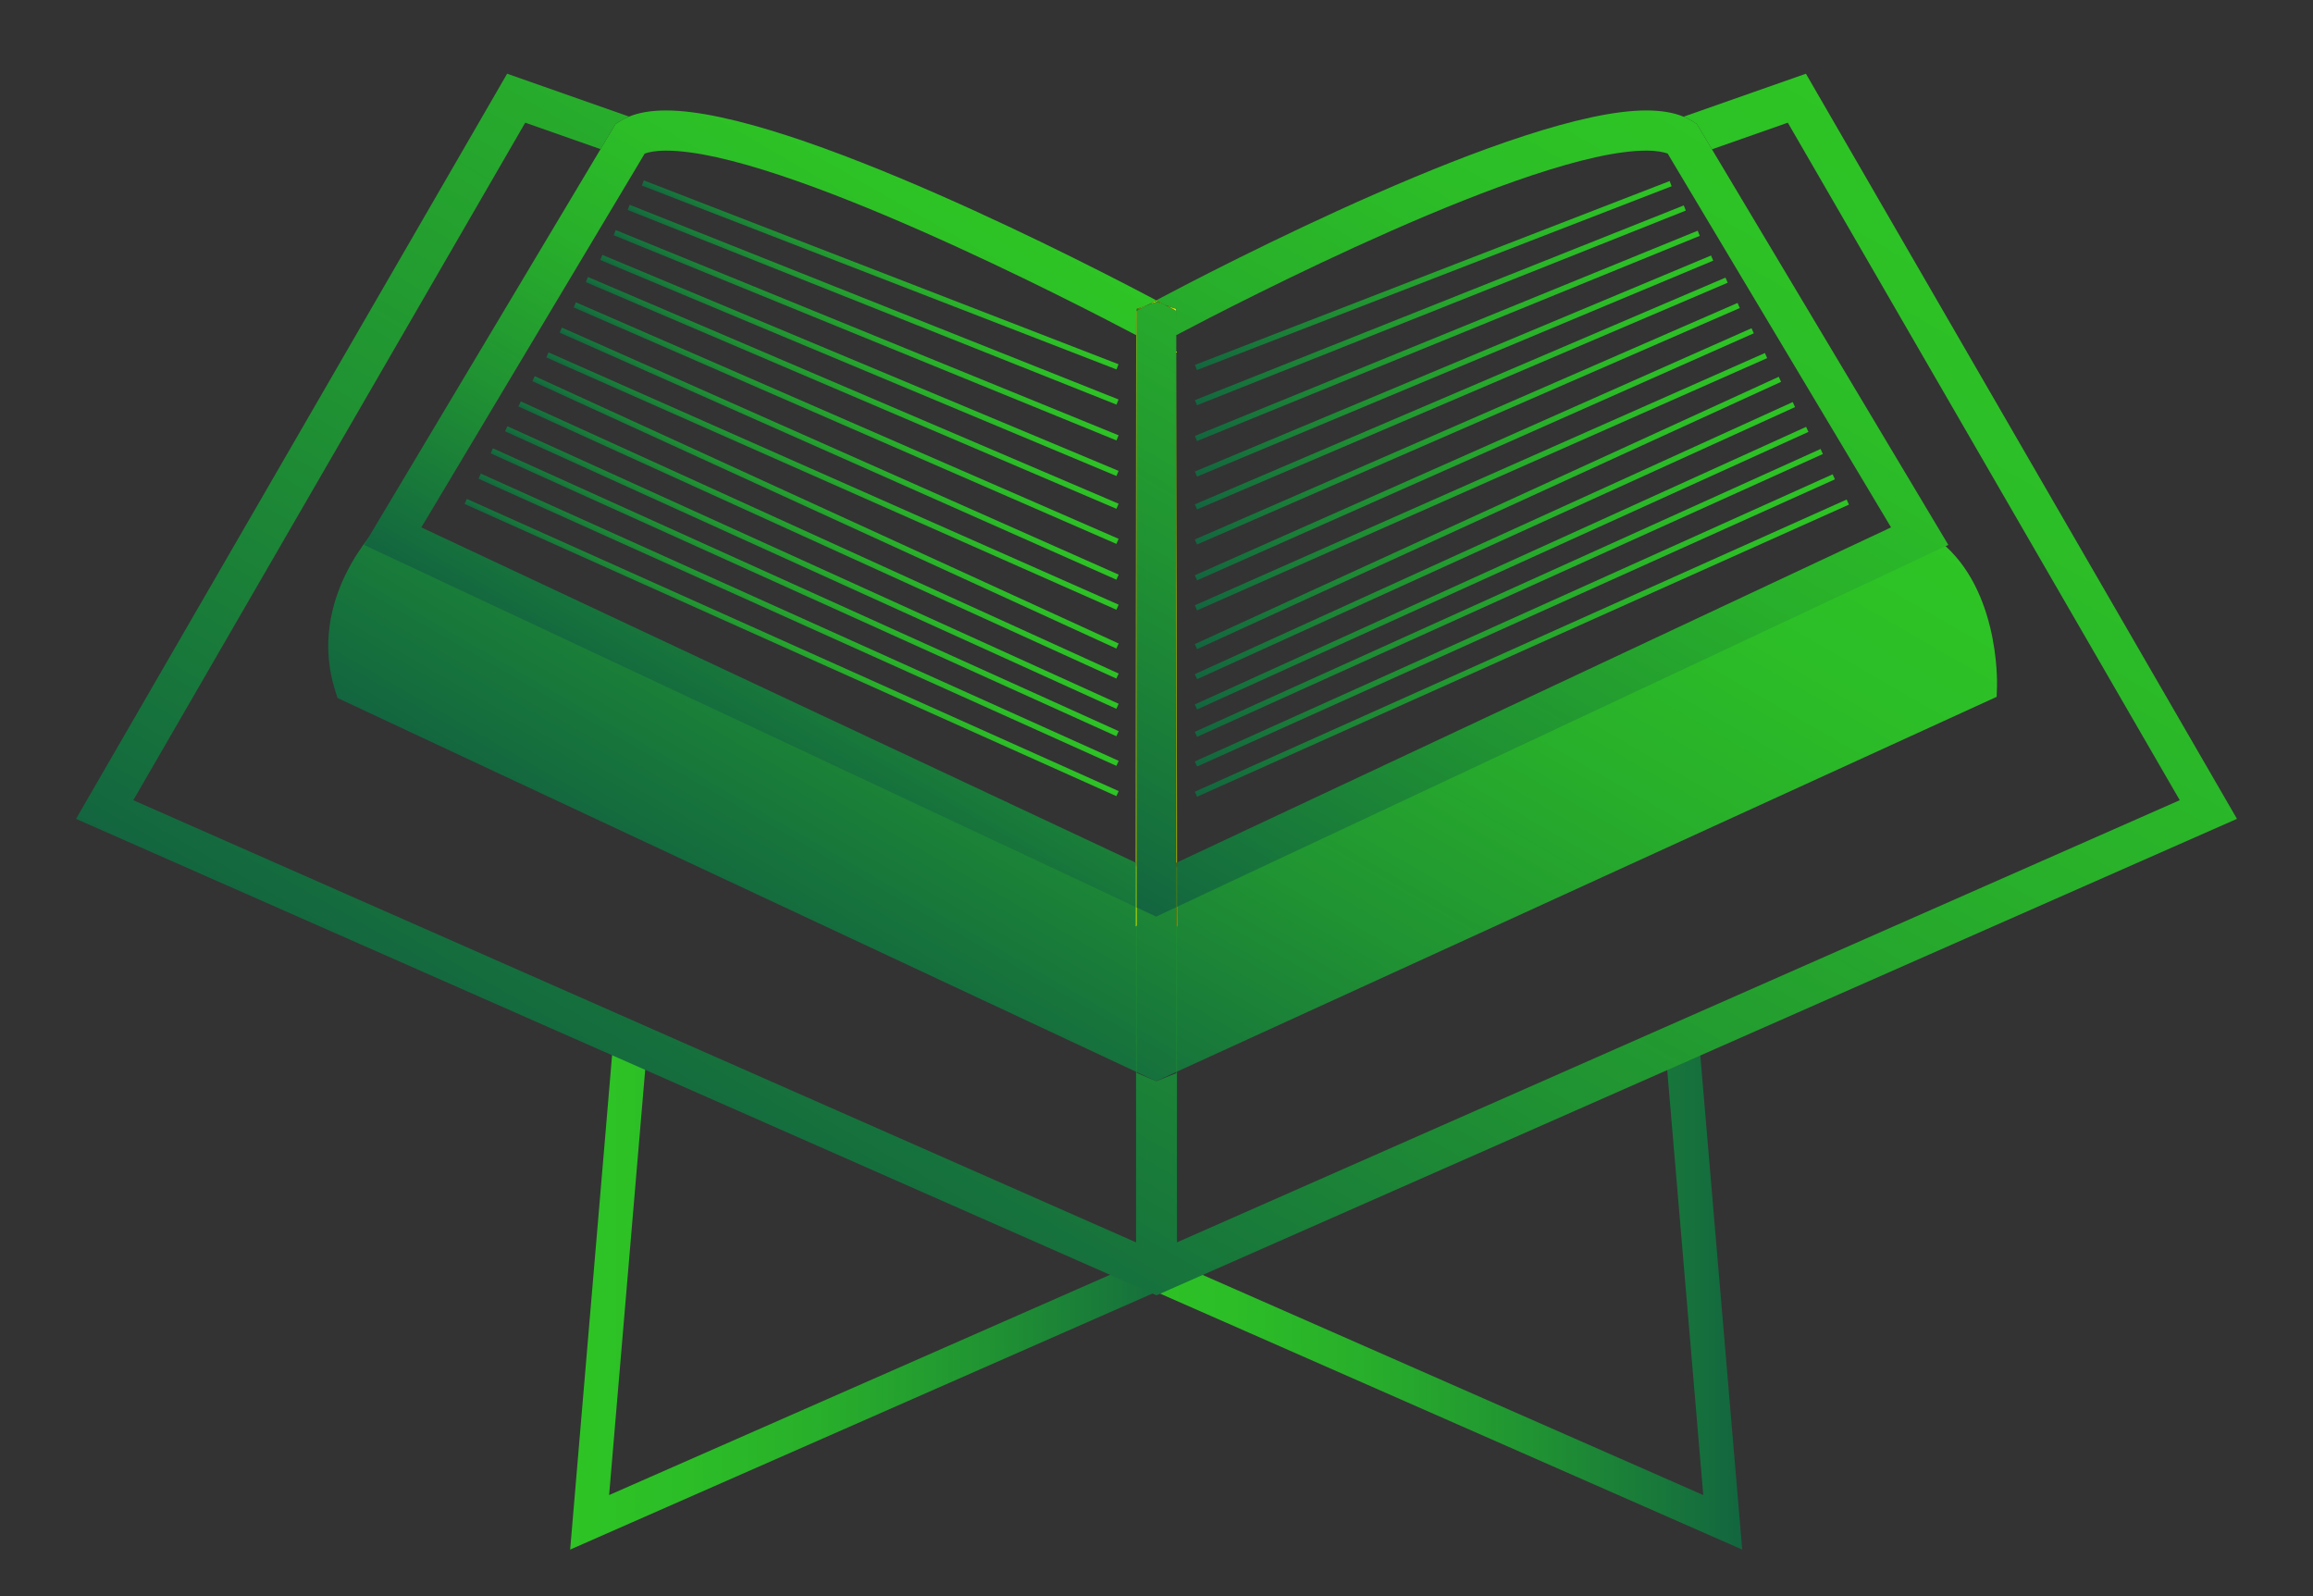 <?xml version="1.0" encoding="utf-8"?>
<!-- Generator: Adobe Illustrator 16.0.0, SVG Export Plug-In . SVG Version: 6.00 Build 0)  -->
<!DOCTYPE svg PUBLIC "-//W3C//DTD SVG 1.1//EN" "http://www.w3.org/Graphics/SVG/1.1/DTD/svg11.dtd">
<svg version="1.1" id="Layer_1" xmlns="http://www.w3.org/2000/svg" xmlns:xlink="http://www.w3.org/1999/xlink" x="0px" y="0px"
	 width="811.574px" height="560px" viewBox="0 0 811.574 560" enable-background="new 0 0 811.574 560" xml:space="preserve">
<rect x="0" y="0" width="811.574" height="560" fill="#333333" stroke="none"/>
<g>
	<linearGradient id="SVGID_1_" gradientUnits="userSpaceOnUse" x1="492.917" y1="80.834" x2="328.25" y2="366.045">
		<stop  offset="0" style="stop-color:#2EC425"/>
		<stop  offset="0.176" style="stop-color:#2CBE27"/>
		<stop  offset="0.405" style="stop-color:#28AE2B"/>
		<stop  offset="0.664" style="stop-color:#209332"/>
		<stop  offset="0.943" style="stop-color:#156E3D"/>
		<stop  offset="1" style="stop-color:#13653F"/>
	</linearGradient>
	<path fill="url(#SVGID_1_)" d="M678.557,188.354l-2.797-1.956L405.995,307.352L136.574,180.906l-2.979,2.907
		c-1.075,1.063-26.24,26.178-15.966,58.583l0.795,2.506l284.707,133.264l2.515,1.189L700.58,244.497l0.115-3.715
		C700.745,239.31,701.588,204.47,678.557,188.354z"/>
	<linearGradient id="SVGID_2_" gradientUnits="userSpaceOnUse" x1="200.056" y1="450.094" x2="420.576" y2="450.094">
		<stop  offset="0" style="stop-color:#2EC425"/>
		<stop  offset="0.176" style="stop-color:#2CBE27"/>
		<stop  offset="0.405" style="stop-color:#28AE2B"/>
		<stop  offset="0.664" style="stop-color:#209332"/>
		<stop  offset="0.943" style="stop-color:#156E3D"/>
		<stop  offset="1" style="stop-color:#13653F"/>
	</linearGradient>
	<polygon fill="none" stroke="url(#SVGID_2_)" stroke-width="12.006" stroke-miterlimit="10" points="221.202,365.375 
		206.892,534.135 405.68,446.728 	"/>
	<linearGradient id="SVGID_3_" gradientUnits="userSpaceOnUse" x1="390.784" y1="450.094" x2="611.305" y2="450.094">
		<stop  offset="0" style="stop-color:#2EC425"/>
		<stop  offset="0.176" style="stop-color:#2CBE27"/>
		<stop  offset="0.405" style="stop-color:#28AE2B"/>
		<stop  offset="0.664" style="stop-color:#209332"/>
		<stop  offset="0.943" style="stop-color:#156E3D"/>
		<stop  offset="1" style="stop-color:#13653F"/>
	</linearGradient>
	<polygon fill="none" stroke="url(#SVGID_3_)" stroke-width="12.006" stroke-miterlimit="10" points="590.153,365.375 
		604.469,534.135 405.68,446.728 	"/>
	<g>
		<polygon fill="none" points="412.987,318.172 413.01,325.055 412.96,325.012 412.96,435.907 764.824,280.764 627.301,43.044 
			600.681,52.392 683.62,191.188 		"/>
		<polygon fill="none" points="398.366,318.172 127.738,191.188 210.713,52.325 184.291,43.044 46.768,280.764 398.614,435.907 
			398.614,324.923 398.352,325.055 		"/>
		<linearGradient id="SVGID_4_" gradientUnits="userSpaceOnUse" x1="405.795" y1="452.951" x2="412.728" y2="452.951">
			<stop  offset="0" style="stop-color:#545400"/>
			<stop  offset="0.099" style="stop-color:#626600"/>
			<stop  offset="0.723" style="stop-color:#B8D300"/>
			<stop  offset="1" style="stop-color:#DAFF00"/>
		</linearGradient>
		<line fill="url(#SVGID_4_)" x1="412.728" y1="451.426" x2="405.795" y2="454.478"/>
		<linearGradient id="SVGID_5_" gradientUnits="userSpaceOnUse" x1="398.843" y1="452.951" x2="405.795" y2="452.951">
			<stop  offset="0" style="stop-color:#545400"/>
			<stop  offset="0.099" style="stop-color:#626600"/>
			<stop  offset="0.723" style="stop-color:#B8D300"/>
			<stop  offset="1" style="stop-color:#DAFF00"/>
		</linearGradient>
		<line fill="url(#SVGID_5_)" x1="405.795" y1="454.478" x2="398.843" y2="451.426"/>
		<linearGradient id="SVGID_6_" gradientUnits="userSpaceOnUse" x1="575.962" y1="-7.443" x2="311.011" y2="451.465">
			<stop  offset="0" style="stop-color:#2EC425"/>
			<stop  offset="0.176" style="stop-color:#2CBE27"/>
			<stop  offset="0.405" style="stop-color:#28AE2B"/>
			<stop  offset="0.664" style="stop-color:#209332"/>
			<stop  offset="0.943" style="stop-color:#156E3D"/>
			<stop  offset="1" style="stop-color:#13653F"/>
		</linearGradient>
		<path fill="url(#SVGID_6_)" d="M633.653,25.865l-42.935,15.077c1.142,0.478,2.201,1.005,3.195,1.639l1.438,0.893l5.329,8.918
			l26.62-9.348l137.523,237.72L412.96,435.907V325.012l-0.232-0.089v51.62l-7.048,2.813l-6.837-2.92v-51.63l-0.229,0.117v110.984
			L46.768,280.764l137.523-237.72l26.422,9.281l5.294-8.852l1.437-0.893c1.013-0.646,2.101-1.208,3.279-1.671l-42.787-15.045
			L26.682,287.308l372.161,164.118l6.952,3.052l6.933-3.052l372.165-164.118L633.653,25.865z"/>
		<linearGradient id="SVGID_7_" gradientUnits="userSpaceOnUse" x1="412.96" y1="295.121" x2="412.972" y2="295.121">
			<stop  offset="0" style="stop-color:#545400"/>
			<stop  offset="0.099" style="stop-color:#626600"/>
			<stop  offset="0.723" style="stop-color:#B8D300"/>
			<stop  offset="1" style="stop-color:#DAFF00"/>
		</linearGradient>
		<polygon fill="url(#SVGID_7_)" points="412.96,287.63 412.96,302.611 412.972,302.611 		"/>
		<linearGradient id="SVGID_8_" gradientUnits="userSpaceOnUse" x1="412.96" y1="321.613" x2="413.01" y2="321.613">
			<stop  offset="0" style="stop-color:#545400"/>
			<stop  offset="0.099" style="stop-color:#626600"/>
			<stop  offset="0.723" style="stop-color:#B8D300"/>
			<stop  offset="1" style="stop-color:#DAFF00"/>
		</linearGradient>
		<polygon fill="url(#SVGID_8_)" points="412.987,318.172 412.96,318.206 412.96,325.012 413.01,325.055 		"/>
		<linearGradient id="SVGID_9_" gradientUnits="userSpaceOnUse" x1="412.728" y1="210.57" x2="412.96" y2="210.57">
			<stop  offset="0" style="stop-color:#545400"/>
			<stop  offset="0.099" style="stop-color:#626600"/>
			<stop  offset="0.723" style="stop-color:#B8D300"/>
			<stop  offset="1" style="stop-color:#DAFF00"/>
		</linearGradient>
		<polygon fill="url(#SVGID_9_)" points="412.728,302.736 412.96,302.611 412.96,287.63 412.728,118.403 412.728,123.254 		"/>
		<linearGradient id="SVGID_10_" gradientUnits="userSpaceOnUse" x1="412.728" y1="321.609" x2="412.96" y2="321.609">
			<stop  offset="0" style="stop-color:#545400"/>
			<stop  offset="0.099" style="stop-color:#626600"/>
			<stop  offset="0.723" style="stop-color:#B8D300"/>
			<stop  offset="1" style="stop-color:#DAFF00"/>
		</linearGradient>
		<polygon fill="url(#SVGID_10_)" points="412.96,318.206 412.728,318.305 412.728,324.923 412.96,325.012 		"/>
		<linearGradient id="SVGID_11_" gradientUnits="userSpaceOnUse" x1="412.479" y1="213.053" x2="412.728" y2="213.053">
			<stop  offset="0" style="stop-color:#545400"/>
			<stop  offset="0.099" style="stop-color:#626600"/>
			<stop  offset="0.723" style="stop-color:#B8D300"/>
			<stop  offset="1" style="stop-color:#DAFF00"/>
		</linearGradient>
		<polygon fill="url(#SVGID_11_)" points="412.479,302.852 412.728,302.736 412.728,123.254 		"/>
		<linearGradient id="SVGID_12_" gradientUnits="userSpaceOnUse" x1="398.843" y1="108.072" x2="402.421" y2="108.072">
			<stop  offset="0" style="stop-color:#545400"/>
			<stop  offset="0.099" style="stop-color:#626600"/>
			<stop  offset="0.723" style="stop-color:#B8D300"/>
			<stop  offset="1" style="stop-color:#DAFF00"/>
		</linearGradient>
		<path fill="url(#SVGID_12_)" d="M402.421,107.106l-3.578,1.257v0.675l3.495-1.882C402.354,107.14,402.399,107.122,402.421,107.106
			z"/>
		<linearGradient id="SVGID_13_" gradientUnits="userSpaceOnUse" x1="398.352" y1="321.613" x2="398.614" y2="321.613">
			<stop  offset="0" style="stop-color:#545400"/>
			<stop  offset="0.099" style="stop-color:#626600"/>
			<stop  offset="0.723" style="stop-color:#B8D300"/>
			<stop  offset="1" style="stop-color:#DAFF00"/>
		</linearGradient>
		<polygon fill="url(#SVGID_13_)" points="398.366,318.172 398.352,325.055 398.614,324.923 398.614,318.305 		"/>
		<linearGradient id="SVGID_14_" gradientUnits="userSpaceOnUse" x1="398.384" y1="213.084" x2="398.614" y2="213.084">
			<stop  offset="0" style="stop-color:#545400"/>
			<stop  offset="0.099" style="stop-color:#626600"/>
			<stop  offset="0.723" style="stop-color:#B8D300"/>
			<stop  offset="1" style="stop-color:#DAFF00"/>
		</linearGradient>
		<polygon fill="url(#SVGID_14_)" points="398.614,123.449 398.384,302.611 398.614,302.72 		"/>
		<linearGradient id="SVGID_15_" gradientUnits="userSpaceOnUse" x1="398.614" y1="321.613" x2="398.843" y2="321.613">
			<stop  offset="0" style="stop-color:#545400"/>
			<stop  offset="0.099" style="stop-color:#626600"/>
			<stop  offset="0.723" style="stop-color:#B8D300"/>
			<stop  offset="1" style="stop-color:#DAFF00"/>
		</linearGradient>
		<polygon fill="url(#SVGID_15_)" points="398.614,318.305 398.614,324.923 398.843,324.806 398.843,318.404 		"/>
		<linearGradient id="SVGID_16_" gradientUnits="userSpaceOnUse" x1="398.614" y1="210.602" x2="398.843" y2="210.602">
			<stop  offset="0" style="stop-color:#545400"/>
			<stop  offset="0.099" style="stop-color:#626600"/>
			<stop  offset="0.723" style="stop-color:#B8D300"/>
			<stop  offset="1" style="stop-color:#DAFF00"/>
		</linearGradient>
		<polygon fill="url(#SVGID_16_)" points="398.614,302.72 398.843,302.834 398.843,285.743 398.631,118.369 398.614,123.449 		"/>
		<linearGradient id="SVGID_17_" gradientUnits="userSpaceOnUse" x1="398.843" y1="294.297" x2="398.876" y2="294.297">
			<stop  offset="0" style="stop-color:#545400"/>
			<stop  offset="0.099" style="stop-color:#626600"/>
			<stop  offset="0.723" style="stop-color:#B8D300"/>
			<stop  offset="1" style="stop-color:#DAFF00"/>
		</linearGradient>
		<polygon fill="url(#SVGID_17_)" points="398.876,302.852 398.843,285.743 398.843,302.834 		"/>
		<linearGradient id="SVGID_18_" gradientUnits="userSpaceOnUse" x1="408.526" y1="110.176" x2="412.728" y2="110.176">
			<stop  offset="0" style="stop-color:#545400"/>
			<stop  offset="0.099" style="stop-color:#626600"/>
			<stop  offset="0.723" style="stop-color:#B8D300"/>
			<stop  offset="1" style="stop-color:#DAFF00"/>
		</linearGradient>
		<path fill="url(#SVGID_18_)" d="M412.711,109.143l0.017,4.317v-5.097l-4.201-1.472c0.21,0.1,0.396,0.194,0.495,0.265
			L412.711,109.143z"/>
		<linearGradient id="SVGID_19_" gradientUnits="userSpaceOnUse" x1="412.96" y1="310.408" x2="412.987" y2="310.408">
			<stop  offset="0" style="stop-color:#545400"/>
			<stop  offset="0.099" style="stop-color:#626600"/>
			<stop  offset="0.723" style="stop-color:#B8D300"/>
			<stop  offset="1" style="stop-color:#DAFF00"/>
		</linearGradient>
		<polygon fill="url(#SVGID_19_)" points="412.972,302.611 412.96,302.611 412.96,318.206 412.987,318.172 		"/>
		<linearGradient id="SVGID_20_" gradientUnits="userSpaceOnUse" x1="405.102" y1="105.641" x2="406.357" y2="105.641">
			<stop  offset="0" style="stop-color:#545400"/>
			<stop  offset="0.099" style="stop-color:#626600"/>
			<stop  offset="0.723" style="stop-color:#B8D300"/>
			<stop  offset="1" style="stop-color:#DAFF00"/>
		</linearGradient>
		<path fill="url(#SVGID_20_)" d="M405.795,105.916l0.563-0.199c-0.215-0.115-0.434-0.236-0.678-0.352
			c-0.215,0.115-0.398,0.219-0.578,0.318L405.795,105.916z"/>
		<linearGradient id="SVGID_21_" gradientUnits="userSpaceOnUse" x1="398.366" y1="310.458" x2="398.614" y2="310.458">
			<stop  offset="0" style="stop-color:#545400"/>
			<stop  offset="0.099" style="stop-color:#626600"/>
			<stop  offset="0.723" style="stop-color:#B8D300"/>
			<stop  offset="1" style="stop-color:#DAFF00"/>
		</linearGradient>
		<polygon fill="url(#SVGID_21_)" points="398.384,302.611 398.366,318.172 398.614,318.305 398.614,302.72 		"/>
		<linearGradient id="SVGID_22_" gradientUnits="userSpaceOnUse" x1="402.421" y1="106.395" x2="405.795" y2="106.395">
			<stop  offset="0" style="stop-color:#545400"/>
			<stop  offset="0.099" style="stop-color:#626600"/>
			<stop  offset="0.723" style="stop-color:#B8D300"/>
			<stop  offset="1" style="stop-color:#DAFF00"/>
		</linearGradient>
		<path fill="url(#SVGID_22_)" d="M405.102,105.684c-1.358,0.712-2.268,1.208-2.681,1.423l3.374-1.19L405.102,105.684z"/>
		<linearGradient id="SVGID_23_" gradientUnits="userSpaceOnUse" x1="398.631" y1="197.391" x2="398.843" y2="197.391">
			<stop  offset="0" style="stop-color:#545400"/>
			<stop  offset="0.099" style="stop-color:#626600"/>
			<stop  offset="0.723" style="stop-color:#B8D300"/>
			<stop  offset="1" style="stop-color:#DAFF00"/>
		</linearGradient>
		<polygon fill="url(#SVGID_23_)" points="398.843,109.038 398.647,109.143 398.631,118.369 398.843,285.743 		"/>
		<linearGradient id="SVGID_24_" gradientUnits="userSpaceOnUse" x1="398.614" y1="310.562" x2="398.843" y2="310.562">
			<stop  offset="0" style="stop-color:#545400"/>
			<stop  offset="0.099" style="stop-color:#626600"/>
			<stop  offset="0.723" style="stop-color:#B8D300"/>
			<stop  offset="1" style="stop-color:#DAFF00"/>
		</linearGradient>
		<polygon fill="url(#SVGID_24_)" points="398.614,318.305 398.843,318.404 398.843,302.834 398.614,302.72 		"/>
		<linearGradient id="SVGID_25_" gradientUnits="userSpaceOnUse" x1="412.728" y1="118.357" x2="412.728" y2="118.357">
			<stop  offset="0" style="stop-color:#545400"/>
			<stop  offset="0.099" style="stop-color:#626600"/>
			<stop  offset="0.723" style="stop-color:#B8D300"/>
			<stop  offset="1" style="stop-color:#DAFF00"/>
		</linearGradient>
		<polygon fill="url(#SVGID_25_)" points="412.728,118.403 412.728,113.46 412.728,123.254 		"/>
		<linearGradient id="SVGID_26_" gradientUnits="userSpaceOnUse" x1="412.728" y1="310.458" x2="412.96" y2="310.458">
			<stop  offset="0" style="stop-color:#545400"/>
			<stop  offset="0.099" style="stop-color:#626600"/>
			<stop  offset="0.723" style="stop-color:#B8D300"/>
			<stop  offset="1" style="stop-color:#DAFF00"/>
		</linearGradient>
		<polygon fill="url(#SVGID_26_)" points="412.728,302.736 412.728,318.305 412.96,318.206 412.96,302.611 		"/>
		<linearGradient id="SVGID_27_" gradientUnits="userSpaceOnUse" x1="405.795" y1="106.304" x2="408.526" y2="106.304">
			<stop  offset="0" style="stop-color:#545400"/>
			<stop  offset="0.099" style="stop-color:#626600"/>
			<stop  offset="0.723" style="stop-color:#B8D300"/>
			<stop  offset="1" style="stop-color:#DAFF00"/>
		</linearGradient>
		<path fill="url(#SVGID_27_)" d="M406.357,105.717l-0.563,0.199l2.731,0.976C408.042,106.627,407.314,106.226,406.357,105.717z"/>
		<g>
			<linearGradient id="SVGID_28_" gradientUnits="userSpaceOnUse" x1="363.365" y1="80.935" x2="256.717" y2="265.654">
				<stop  offset="0" style="stop-color:#2EC425"/>
				<stop  offset="0.176" style="stop-color:#2CBE27"/>
				<stop  offset="0.405" style="stop-color:#28AE2B"/>
				<stop  offset="0.664" style="stop-color:#209332"/>
				<stop  offset="0.943" style="stop-color:#156E3D"/>
				<stop  offset="1" style="stop-color:#13653F"/>
			</linearGradient>
			<path fill="url(#SVGID_28_)" d="M402.421,107.106c0.413-0.215,1.322-0.711,2.681-1.423c0.18-0.1,0.363-0.203,0.578-0.318
				c-20.715-11.003-127.679-66.609-171.954-66.609c-5.162,0-9.462,0.71-13.003,2.154c-1.179,0.463-2.267,1.025-3.279,1.671
				l-1.437,0.893l-5.294,8.852l-82.975,138.863l270.628,126.983l0.018-15.561L147.841,185.046l76.455-127.947l1.903-3.205
				c1.389-0.514,3.722-1.042,7.526-1.042c40.168,0,143.994,53.709,164.905,64.745v0.772l0.017-9.227l0.195-0.104v-0.675
				L402.421,107.106z"/>
			<linearGradient id="SVGID_29_" gradientUnits="userSpaceOnUse" x1="600.974" y1="46.638" x2="432.762" y2="337.988">
				<stop  offset="0" style="stop-color:#2EC425"/>
				<stop  offset="0.176" style="stop-color:#2CBE27"/>
				<stop  offset="0.405" style="stop-color:#28AE2B"/>
				<stop  offset="0.664" style="stop-color:#209332"/>
				<stop  offset="0.943" style="stop-color:#156E3D"/>
				<stop  offset="1" style="stop-color:#13653F"/>
			</linearGradient>
			<path fill="url(#SVGID_29_)" d="M600.681,52.392l-5.329-8.918l-1.438-0.893c-0.994-0.634-2.054-1.161-3.195-1.639
				c-3.557-1.464-7.875-2.187-13.087-2.187c-44.294,0-151.237,55.606-171.952,66.609c0.244,0.115,0.463,0.236,0.678,0.352
				c0.957,0.509,1.685,0.91,2.169,1.175l4.201,1.472v5.097l-0.017-4.317l-3.689-1.986c-0.099-0.07-0.285-0.165-0.495-0.265
				l-2.731-0.976l-3.374,1.19c-0.021,0.016-0.066,0.033-0.083,0.05l-3.495,1.882v176.705l0.033,17.108l-0.033-0.018v15.57
				l6.837,3.208l7.048-3.308v-15.568l-0.248,0.115l0.248-179.598v-4.851v-0.807c20.914-11.053,124.717-64.745,164.904-64.745
				c3.807,0,6.139,0.528,7.526,1.042l1.939,3.28l76.422,127.872L412.972,302.611l0.016,15.561L683.62,191.188L600.681,52.392z"/>
		</g>
	</g>
	<g>
		<g>
			<g>
				<linearGradient id="SVGID_30_" gradientUnits="userSpaceOnUse" x1="316.162" y1="83.752" x2="301.491" y2="109.161">
					<stop  offset="0" style="stop-color:#2EC425"/>
					<stop  offset="0.176" style="stop-color:#2CBE27"/>
					<stop  offset="0.405" style="stop-color:#28AE2B"/>
					<stop  offset="0.664" style="stop-color:#209332"/>
					<stop  offset="0.943" style="stop-color:#156E3D"/>
					<stop  offset="1" style="stop-color:#13653F"/>
				</linearGradient>
				<polygon fill="url(#SVGID_30_)" points="391.748,129.621 225.186,65.106 225.896,63.307 392.461,127.804 				"/>
			</g>
			<g>
				<linearGradient id="SVGID_31_" gradientUnits="userSpaceOnUse" x1="313.477" y1="94.561" x2="299.213" y2="119.266">
					<stop  offset="0" style="stop-color:#2EC425"/>
					<stop  offset="0.176" style="stop-color:#2CBE27"/>
					<stop  offset="0.405" style="stop-color:#28AE2B"/>
					<stop  offset="0.664" style="stop-color:#209332"/>
					<stop  offset="0.943" style="stop-color:#156E3D"/>
					<stop  offset="1" style="stop-color:#13653F"/>
				</linearGradient>
				<polygon fill="url(#SVGID_31_)" points="391.748,141.967 220.226,73.663 220.938,71.865 392.461,140.163 				"/>
			</g>
			<g>
				<linearGradient id="SVGID_32_" gradientUnits="userSpaceOnUse" x1="310.84" y1="105.601" x2="296.946" y2="129.666">
					<stop  offset="0" style="stop-color:#2EC425"/>
					<stop  offset="0.176" style="stop-color:#2CBE27"/>
					<stop  offset="0.405" style="stop-color:#28AE2B"/>
					<stop  offset="0.664" style="stop-color:#209332"/>
					<stop  offset="0.943" style="stop-color:#156E3D"/>
					<stop  offset="1" style="stop-color:#13653F"/>
				</linearGradient>
				<polygon fill="url(#SVGID_32_)" points="391.748,154.538 215.309,82.532 216.036,80.729 392.477,152.733 				"/>
			</g>
			<g>
				<linearGradient id="SVGID_33_" gradientUnits="userSpaceOnUse" x1="308.262" y1="116.591" x2="294.835" y2="139.848">
					<stop  offset="0" style="stop-color:#2EC425"/>
					<stop  offset="0.176" style="stop-color:#2CBE27"/>
					<stop  offset="0.405" style="stop-color:#28AE2B"/>
					<stop  offset="0.664" style="stop-color:#209332"/>
					<stop  offset="0.943" style="stop-color:#156E3D"/>
					<stop  offset="1" style="stop-color:#13653F"/>
				</linearGradient>
				<polygon fill="url(#SVGID_33_)" points="391.731,167.017 210.613,91.223 211.358,89.433 392.477,165.213 				"/>
			</g>
			<g>
				<linearGradient id="SVGID_34_" gradientUnits="userSpaceOnUse" x1="305.547" y1="126.544" x2="292.478" y2="149.18">
					<stop  offset="0" style="stop-color:#2EC425"/>
					<stop  offset="0.176" style="stop-color:#2CBE27"/>
					<stop  offset="0.405" style="stop-color:#28AE2B"/>
					<stop  offset="0.664" style="stop-color:#209332"/>
					<stop  offset="0.943" style="stop-color:#156E3D"/>
					<stop  offset="1" style="stop-color:#13653F"/>
				</linearGradient>
				<polygon fill="url(#SVGID_34_)" points="391.731,178.528 205.534,98.983 206.295,97.192 392.489,176.74 				"/>
			</g>
			<g>
				<linearGradient id="SVGID_35_" gradientUnits="userSpaceOnUse" x1="303.21" y1="137.508" x2="290.563" y2="159.413">
					<stop  offset="0" style="stop-color:#2EC425"/>
					<stop  offset="0.176" style="stop-color:#2CBE27"/>
					<stop  offset="0.405" style="stop-color:#28AE2B"/>
					<stop  offset="0.664" style="stop-color:#209332"/>
					<stop  offset="0.943" style="stop-color:#156E3D"/>
					<stop  offset="1" style="stop-color:#13653F"/>
				</linearGradient>
				<polygon fill="url(#SVGID_35_)" points="391.716,190.838 201.281,107.867 202.06,106.076 392.489,189.054 				"/>
			</g>
			<g>
				<linearGradient id="SVGID_36_" gradientUnits="userSpaceOnUse" x1="300.576" y1="148.545" x2="288.307" y2="169.796">
					<stop  offset="0" style="stop-color:#2EC425"/>
					<stop  offset="0.176" style="stop-color:#2CBE27"/>
					<stop  offset="0.405" style="stop-color:#28AE2B"/>
					<stop  offset="0.664" style="stop-color:#209332"/>
					<stop  offset="0.943" style="stop-color:#156E3D"/>
					<stop  offset="1" style="stop-color:#13653F"/>
				</linearGradient>
				<polygon fill="url(#SVGID_36_)" points="391.716,203.398 196.368,116.715 197.162,114.949 392.509,201.623 				"/>
			</g>
			<g>
				<linearGradient id="SVGID_37_" gradientUnits="userSpaceOnUse" x1="298.413" y1="157.842" x2="285.77" y2="179.74">
					<stop  offset="0" style="stop-color:#2EC425"/>
					<stop  offset="0.176" style="stop-color:#2CBE27"/>
					<stop  offset="0.405" style="stop-color:#28AE2B"/>
					<stop  offset="0.664" style="stop-color:#209332"/>
					<stop  offset="0.943" style="stop-color:#156E3D"/>
					<stop  offset="1" style="stop-color:#13653F"/>
				</linearGradient>
				<polygon fill="url(#SVGID_37_)" points="391.716,213.938 191.682,125.418 192.463,123.652 392.509,212.168 				"/>
			</g>
			<g>
				<linearGradient id="SVGID_38_" gradientUnits="userSpaceOnUse" x1="295.446" y1="169.745" x2="283.869" y2="189.797">
					<stop  offset="0" style="stop-color:#2EC425"/>
					<stop  offset="0.176" style="stop-color:#2CBE27"/>
					<stop  offset="0.405" style="stop-color:#28AE2B"/>
					<stop  offset="0.664" style="stop-color:#209332"/>
					<stop  offset="0.943" style="stop-color:#156E3D"/>
					<stop  offset="1" style="stop-color:#13653F"/>
				</linearGradient>
				<polygon fill="url(#SVGID_38_)" points="391.698,227.556 186.805,133.756 187.615,131.99 392.509,225.784 				"/>
			</g>
			<g>
				<linearGradient id="SVGID_39_" gradientUnits="userSpaceOnUse" x1="293.247" y1="179.015" x2="281.17" y2="199.934">
					<stop  offset="0" style="stop-color:#2EC425"/>
					<stop  offset="0.176" style="stop-color:#2CBE27"/>
					<stop  offset="0.405" style="stop-color:#28AE2B"/>
					<stop  offset="0.664" style="stop-color:#209332"/>
					<stop  offset="0.943" style="stop-color:#156E3D"/>
					<stop  offset="1" style="stop-color:#13653F"/>
				</linearGradient>
				<polygon fill="url(#SVGID_39_)" points="391.698,238.095 181.907,142.625 182.719,140.854 392.509,236.324 				"/>
			</g>
			<g>
				<linearGradient id="SVGID_40_" gradientUnits="userSpaceOnUse" x1="291.073" y1="188.364" x2="278.644" y2="209.893">
					<stop  offset="0" style="stop-color:#2EC425"/>
					<stop  offset="0.176" style="stop-color:#2CBE27"/>
					<stop  offset="0.405" style="stop-color:#28AE2B"/>
					<stop  offset="0.664" style="stop-color:#209332"/>
					<stop  offset="0.943" style="stop-color:#156E3D"/>
					<stop  offset="1" style="stop-color:#13653F"/>
				</linearGradient>
				<polygon fill="url(#SVGID_40_)" points="391.698,248.699 177.205,151.328 178.019,149.558 392.509,246.929 				"/>
			</g>
			<g>
				<linearGradient id="SVGID_41_" gradientUnits="userSpaceOnUse" x1="288.778" y1="196.645" x2="275.891" y2="218.967">
					<stop  offset="0" style="stop-color:#2EC425"/>
					<stop  offset="0.176" style="stop-color:#2CBE27"/>
					<stop  offset="0.405" style="stop-color:#28AE2B"/>
					<stop  offset="0.664" style="stop-color:#209332"/>
					<stop  offset="0.943" style="stop-color:#156E3D"/>
					<stop  offset="1" style="stop-color:#13653F"/>
				</linearGradient>
				<polygon fill="url(#SVGID_41_)" points="391.716,258.329 172.146,159.07 172.94,157.305 392.509,256.534 				"/>
			</g>
			<g>
				<linearGradient id="SVGID_42_" gradientUnits="userSpaceOnUse" x1="286.854" y1="205.947" x2="273.556" y2="228.98">
					<stop  offset="0" style="stop-color:#2EC425"/>
					<stop  offset="0.176" style="stop-color:#2CBE27"/>
					<stop  offset="0.405" style="stop-color:#28AE2B"/>
					<stop  offset="0.664" style="stop-color:#209332"/>
					<stop  offset="0.943" style="stop-color:#156E3D"/>
					<stop  offset="1" style="stop-color:#13653F"/>
				</linearGradient>
				<polygon fill="url(#SVGID_42_)" points="391.716,268.719 167.894,167.976 168.704,166.188 392.509,266.947 				"/>
			</g>
			<g>
				<linearGradient id="SVGID_43_" gradientUnits="userSpaceOnUse" x1="284.631" y1="215.286" x2="270.877" y2="239.109">
					<stop  offset="0" style="stop-color:#2EC425"/>
					<stop  offset="0.176" style="stop-color:#2CBE27"/>
					<stop  offset="0.405" style="stop-color:#28AE2B"/>
					<stop  offset="0.664" style="stop-color:#209332"/>
					<stop  offset="0.943" style="stop-color:#156E3D"/>
					<stop  offset="1" style="stop-color:#13653F"/>
				</linearGradient>
				<polygon fill="url(#SVGID_43_)" points="391.716,279.341 162.996,176.824 163.791,175.057 392.509,277.569 				"/>
			</g>
		</g>
		<g>
			<g>
				<linearGradient id="SVGID_44_" gradientUnits="userSpaceOnUse" x1="537.999" y1="35.908" x2="467.821" y2="157.46">
					<stop  offset="0" style="stop-color:#2EC425"/>
					<stop  offset="0.176" style="stop-color:#2CBE27"/>
					<stop  offset="0.405" style="stop-color:#28AE2B"/>
					<stop  offset="0.664" style="stop-color:#209332"/>
					<stop  offset="0.943" style="stop-color:#156E3D"/>
					<stop  offset="1" style="stop-color:#13653F"/>
				</linearGradient>
				<polygon fill="url(#SVGID_44_)" points="419.975,129.836 419.28,128.032 585.838,63.527 586.533,65.347 				"/>
			</g>
			<g>
				<linearGradient id="SVGID_45_" gradientUnits="userSpaceOnUse" x1="541.918" y1="43.866" x2="468.861" y2="170.405">
					<stop  offset="0" style="stop-color:#2EC425"/>
					<stop  offset="0.176" style="stop-color:#2CBE27"/>
					<stop  offset="0.405" style="stop-color:#28AE2B"/>
					<stop  offset="0.664" style="stop-color:#209332"/>
					<stop  offset="0.943" style="stop-color:#156E3D"/>
					<stop  offset="1" style="stop-color:#13653F"/>
				</linearGradient>
				<polygon fill="url(#SVGID_45_)" points="419.991,142.19 419.264,140.392 590.787,72.081 591.513,73.879 				"/>
			</g>
			<g>
				<linearGradient id="SVGID_46_" gradientUnits="userSpaceOnUse" x1="545.781" y1="52.134" x2="469.897" y2="183.569">
					<stop  offset="0" style="stop-color:#2EC425"/>
					<stop  offset="0.176" style="stop-color:#2CBE27"/>
					<stop  offset="0.405" style="stop-color:#28AE2B"/>
					<stop  offset="0.664" style="stop-color:#209332"/>
					<stop  offset="0.943" style="stop-color:#156E3D"/>
					<stop  offset="1" style="stop-color:#13653F"/>
				</linearGradient>
				<polygon fill="url(#SVGID_46_)" points="419.991,154.756 419.264,152.949 595.684,80.945 596.411,82.753 				"/>
			</g>
			<g>
				<linearGradient id="SVGID_47_" gradientUnits="userSpaceOnUse" x1="549.529" y1="60.301" x2="470.851" y2="196.576">
					<stop  offset="0" style="stop-color:#2EC425"/>
					<stop  offset="0.176" style="stop-color:#2CBE27"/>
					<stop  offset="0.405" style="stop-color:#28AE2B"/>
					<stop  offset="0.664" style="stop-color:#209332"/>
					<stop  offset="0.943" style="stop-color:#156E3D"/>
					<stop  offset="1" style="stop-color:#13653F"/>
				</linearGradient>
				<polygon fill="url(#SVGID_47_)" points="420.008,167.223 419.246,165.439 600.365,89.651 601.123,91.455 				"/>
			</g>
			<g>
				<linearGradient id="SVGID_48_" gradientUnits="userSpaceOnUse" x1="553.51" y1="67.436" x2="471.935" y2="208.728">
					<stop  offset="0" style="stop-color:#2EC425"/>
					<stop  offset="0.176" style="stop-color:#2CBE27"/>
					<stop  offset="0.405" style="stop-color:#28AE2B"/>
					<stop  offset="0.664" style="stop-color:#209332"/>
					<stop  offset="0.943" style="stop-color:#156E3D"/>
					<stop  offset="1" style="stop-color:#13653F"/>
				</linearGradient>
				<polygon fill="url(#SVGID_48_)" points="420.008,178.747 419.246,176.955 605.426,97.41 606.205,99.198 				"/>
			</g>
			<g>
				<linearGradient id="SVGID_49_" gradientUnits="userSpaceOnUse" x1="556.896" y1="75.831" x2="472.783" y2="221.52">
					<stop  offset="0" style="stop-color:#2EC425"/>
					<stop  offset="0.176" style="stop-color:#2CBE27"/>
					<stop  offset="0.405" style="stop-color:#28AE2B"/>
					<stop  offset="0.664" style="stop-color:#209332"/>
					<stop  offset="0.943" style="stop-color:#156E3D"/>
					<stop  offset="1" style="stop-color:#13653F"/>
				</linearGradient>
				<polygon fill="url(#SVGID_49_)" points="420.008,191.051 419.23,189.282 609.663,106.296 610.44,108.083 				"/>
			</g>
			<g>
				<linearGradient id="SVGID_50_" gradientUnits="userSpaceOnUse" x1="560.766" y1="84.097" x2="473.821" y2="234.689">
					<stop  offset="0" style="stop-color:#2EC425"/>
					<stop  offset="0.176" style="stop-color:#2CBE27"/>
					<stop  offset="0.405" style="stop-color:#28AE2B"/>
					<stop  offset="0.664" style="stop-color:#209332"/>
					<stop  offset="0.943" style="stop-color:#156E3D"/>
					<stop  offset="1" style="stop-color:#13653F"/>
				</linearGradient>
				<polygon fill="url(#SVGID_50_)" points="420.021,203.627 419.23,201.84 614.576,115.164 615.355,116.945 				"/>
			</g>
			<g>
				<linearGradient id="SVGID_51_" gradientUnits="userSpaceOnUse" x1="564.099" y1="92.016" x2="475.185" y2="246.019">
					<stop  offset="0" style="stop-color:#2EC425"/>
					<stop  offset="0.176" style="stop-color:#2CBE27"/>
					<stop  offset="0.405" style="stop-color:#28AE2B"/>
					<stop  offset="0.664" style="stop-color:#209332"/>
					<stop  offset="0.943" style="stop-color:#156E3D"/>
					<stop  offset="1" style="stop-color:#13653F"/>
				</linearGradient>
				<polygon fill="url(#SVGID_51_)" points="420.021,214.17 419.23,212.379 619.26,123.863 620.056,125.653 				"/>
			</g>
			<g>
				<linearGradient id="SVGID_52_" gradientUnits="userSpaceOnUse" x1="568.278" y1="99.959" x2="475.87" y2="260.015">
					<stop  offset="0" style="stop-color:#2EC425"/>
					<stop  offset="0.176" style="stop-color:#2CBE27"/>
					<stop  offset="0.405" style="stop-color:#28AE2B"/>
					<stop  offset="0.664" style="stop-color:#209332"/>
					<stop  offset="0.943" style="stop-color:#156E3D"/>
					<stop  offset="1" style="stop-color:#13653F"/>
				</linearGradient>
				<polygon fill="url(#SVGID_52_)" points="420.021,227.771 419.214,225.999 624.125,132.202 624.935,133.976 				"/>
			</g>
			<g>
				<linearGradient id="SVGID_53_" gradientUnits="userSpaceOnUse" x1="571.705" y1="107.982" x2="477.351" y2="271.408">
					<stop  offset="0" style="stop-color:#2EC425"/>
					<stop  offset="0.176" style="stop-color:#2CBE27"/>
					<stop  offset="0.405" style="stop-color:#28AE2B"/>
					<stop  offset="0.664" style="stop-color:#209332"/>
					<stop  offset="0.943" style="stop-color:#156E3D"/>
					<stop  offset="1" style="stop-color:#13653F"/>
				</linearGradient>
				<polygon fill="url(#SVGID_53_)" points="420.021,238.309 419.23,236.539 629.021,141.074 629.832,142.84 				"/>
			</g>
			<g>
				<linearGradient id="SVGID_54_" gradientUnits="userSpaceOnUse" x1="575.058" y1="115.908" x2="478.697" y2="282.809">
					<stop  offset="0" style="stop-color:#2EC425"/>
					<stop  offset="0.176" style="stop-color:#2CBE27"/>
					<stop  offset="0.405" style="stop-color:#28AE2B"/>
					<stop  offset="0.664" style="stop-color:#209332"/>
					<stop  offset="0.943" style="stop-color:#156E3D"/>
					<stop  offset="1" style="stop-color:#13653F"/>
				</linearGradient>
				<polygon fill="url(#SVGID_54_)" points="420.021,248.932 419.23,247.161 633.72,149.776 634.531,151.544 				"/>
			</g>
			<g>
				<linearGradient id="SVGID_55_" gradientUnits="userSpaceOnUse" x1="578.626" y1="122.794" x2="480.197" y2="293.278">
					<stop  offset="0" style="stop-color:#2EC425"/>
					<stop  offset="0.176" style="stop-color:#2CBE27"/>
					<stop  offset="0.405" style="stop-color:#28AE2B"/>
					<stop  offset="0.664" style="stop-color:#209332"/>
					<stop  offset="0.943" style="stop-color:#156E3D"/>
					<stop  offset="1" style="stop-color:#13653F"/>
				</linearGradient>
				<polygon fill="url(#SVGID_55_)" points="420.021,258.535 419.23,256.773 638.8,157.536 639.59,159.302 				"/>
			</g>
			<g>
				<linearGradient id="SVGID_56_" gradientUnits="userSpaceOnUse" x1="581.6" y1="130.949" x2="481.449" y2="304.416">
					<stop  offset="0" style="stop-color:#2EC425"/>
					<stop  offset="0.176" style="stop-color:#2CBE27"/>
					<stop  offset="0.405" style="stop-color:#28AE2B"/>
					<stop  offset="0.664" style="stop-color:#209332"/>
					<stop  offset="0.943" style="stop-color:#156E3D"/>
					<stop  offset="1" style="stop-color:#13653F"/>
				</linearGradient>
				<polygon fill="url(#SVGID_56_)" points="420.021,268.951 419.23,267.163 643.035,166.42 643.825,168.186 				"/>
			</g>
			<g>
				<linearGradient id="SVGID_57_" gradientUnits="userSpaceOnUse" x1="585.06" y1="138.959" x2="482.923" y2="315.865">
					<stop  offset="0" style="stop-color:#2EC425"/>
					<stop  offset="0.176" style="stop-color:#2CBE27"/>
					<stop  offset="0.405" style="stop-color:#28AE2B"/>
					<stop  offset="0.664" style="stop-color:#209332"/>
					<stop  offset="0.943" style="stop-color:#156E3D"/>
					<stop  offset="1" style="stop-color:#13653F"/>
				</linearGradient>
				<polygon fill="url(#SVGID_57_)" points="420.021,279.548 419.23,277.785 647.95,175.269 648.738,177.061 				"/>
			</g>
		</g>
	</g>
</g>
</svg>
